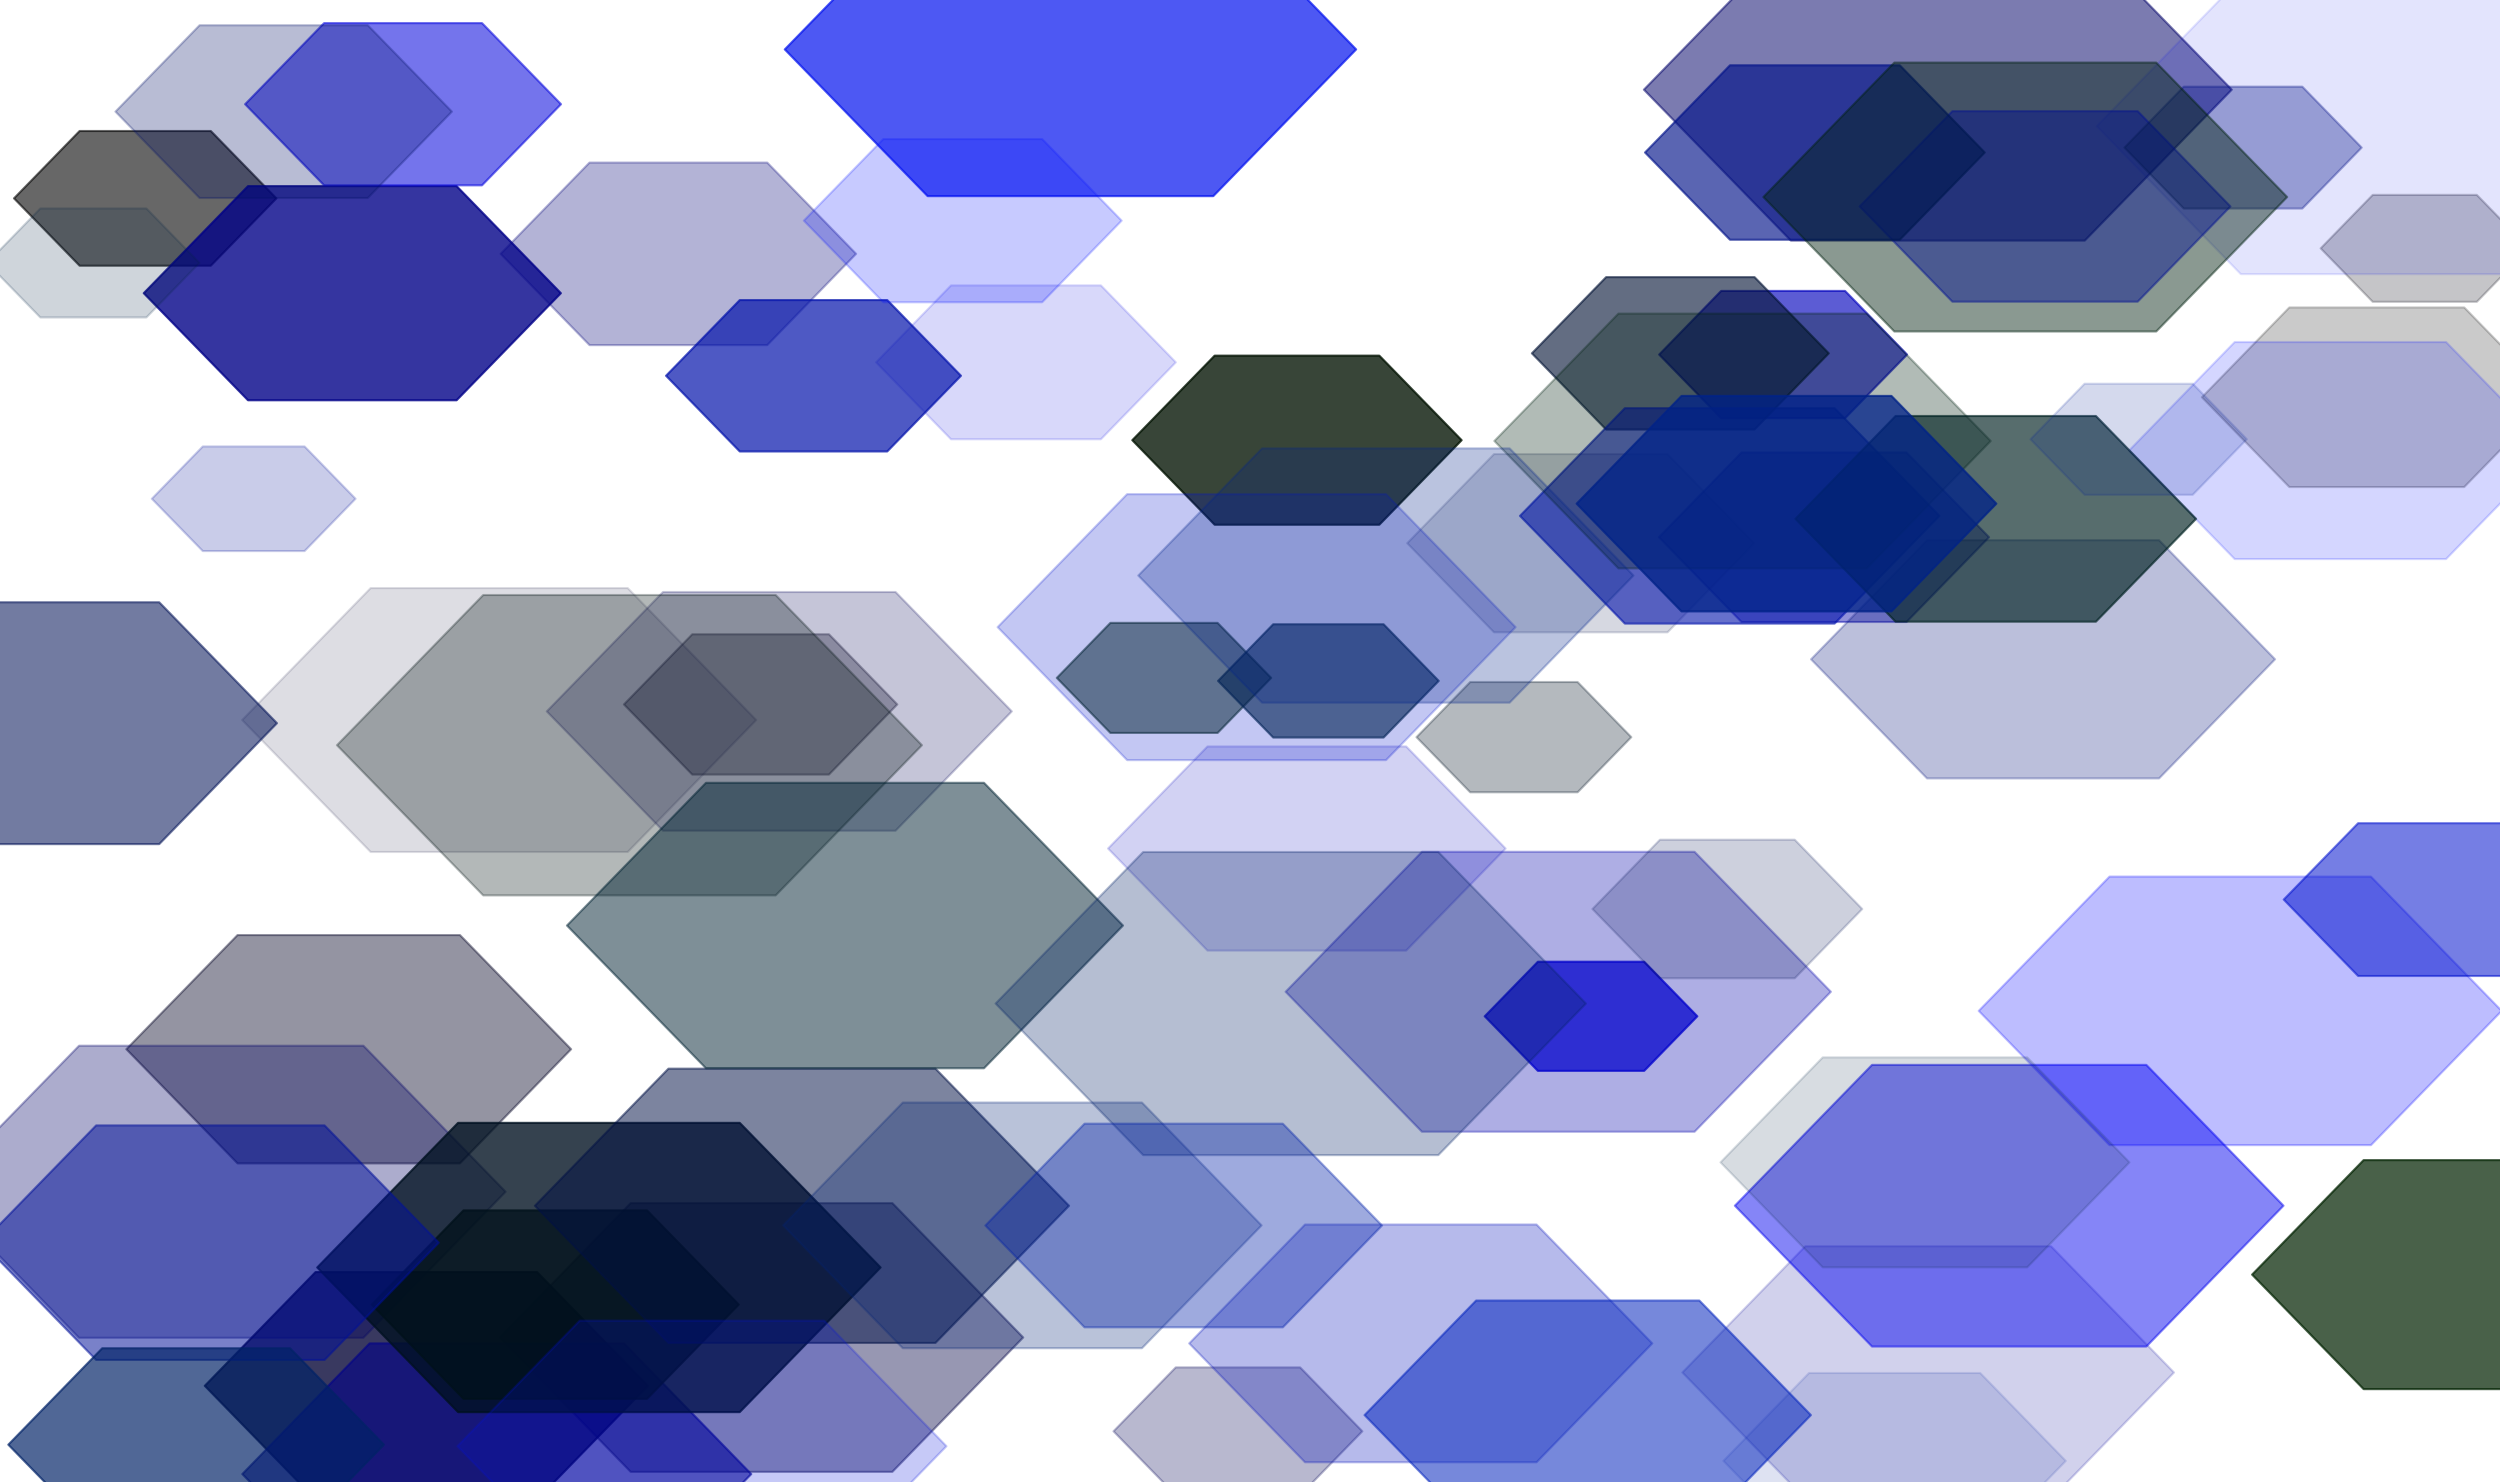 <?xml version="1.0" encoding="utf-8" standalone="no"?>
<!DOCTYPE svg PUBLIC "-//W3C//DTD SVG 1.1//EN"
  "http://www.w3.org/Graphics/SVG/1.1/DTD/svg11.dtd">
<svg xmlns:xlink="http://www.w3.org/1999/xlink" width="1166.4pt" height="691.56pt" viewBox="0 0 1166.4 691.56" xmlns="http://www.w3.org/2000/svg" version="1.1">
 <defs>
  <style type="text/css">*{stroke-linejoin: round; stroke-linecap: butt}</style>
 </defs>
 <g id="figure_1">
  <g id="patch_1">
   <path d="M 0 691.56 
L 1166.4 691.56 
L 1166.4 0 
L 0 0 
L 0 691.56 
z
" style="fill: none"/>
  </g>
  <g id="axes_1">
   <g id="patch_2">
    <path d="M 1190.518 185.342 
L 1149.716 143.441 
L 1068.111 143.441 
L 1027.308 185.342 
L 1068.111 227.244 
L 1149.716 227.244 
z
" clip-path="url(#p2e006cf09f)" style="opacity: 0.209; stroke: #000000; stroke-linejoin: miter"/>
   </g>
   <g id="patch_3">
    <path d="M 128.961 92.547 
L 98.355 61.117 
L 37.143 61.117 
L 6.537 92.547 
L 37.143 123.978 
L 98.355 123.978 
z
" clip-path="url(#p2e006cf09f)" style="opacity: 0.596; stroke: #000000; stroke-linejoin: miter"/>
   </g>
   <g id="patch_4">
    <path d="M 1179.88 115.876 
L 1155.591 90.933 
L 1107.014 90.933 
L 1082.726 115.876 
L 1107.014 140.819 
L 1155.591 140.819 
z
" clip-path="url(#p2e006cf09f)" style="fill: #000011; opacity: 0.227; stroke: #000011; stroke-linejoin: miter"/>
   </g>
   <g id="patch_5">
    <path d="M 418.638 328.659 
L 386.753 295.916 
L 322.983 295.916 
L 291.098 328.659 
L 322.983 361.403 
L 386.753 361.403 
z
" clip-path="url(#p2e006cf09f)" style="fill: #000011; opacity: 0.304; stroke: #000011; stroke-linejoin: miter"/>
   </g>
   <g id="patch_6">
    <path d="M 266.455 489.524 
L 214.58 436.253 
L 110.831 436.253 
L 58.956 489.524 
L 110.831 542.796 
L 214.58 542.796 
z
" clip-path="url(#p2e006cf09f)" style="fill: #000022; opacity: 0.419; stroke: #000022; stroke-linejoin: miter"/>
   </g>
   <g id="patch_7">
    <path d="M 352.822 335.936 
L 292.861 274.36 
L 172.938 274.36 
L 112.977 335.936 
L 172.938 397.512 
L 292.861 397.512 
z
" clip-path="url(#p2e006cf09f)" style="fill: #000033; opacity: 0.133; stroke: #000033; stroke-linejoin: miter"/>
   </g>
   <g id="patch_8">
    <path d="M 302.247 646.573 
L 250.573 593.507 
L 147.226 593.507 
L 95.552 646.573 
L 147.226 699.638 
L 250.573 699.638 
z
" clip-path="url(#p2e006cf09f)" style="fill: #000033; opacity: 0.776; stroke: #000033; stroke-linejoin: miter"/>
   </g>
   <g id="patch_9">
    <path d="M 477.391 624.014 
L 416.346 561.325 
L 294.257 561.325 
L 233.212 624.014 
L 294.257 686.703 
L 416.346 686.703 
z
" clip-path="url(#p2e006cf09f)" style="fill: #000044; opacity: 0.408; stroke: #000044; stroke-linejoin: miter"/>
   </g>
   <g id="patch_10">
    <path d="M 635.618 667.778 
L 606.596 637.975 
L 548.553 637.975 
L 519.531 667.778 
L 548.553 697.582 
L 606.596 697.582 
z
" clip-path="url(#p2e006cf09f)" style="fill: #000055; opacity: 0.281; stroke: #000055; stroke-linejoin: miter"/>
   </g>
   <g id="patch_11">
    <path d="M 472.057 331.902 
L 417.818 276.202 
L 309.341 276.202 
L 255.103 331.902 
L 309.341 387.601 
L 417.818 387.601 
z
" clip-path="url(#p2e006cf09f)" style="fill: #000055; opacity: 0.229; stroke: #000055; stroke-linejoin: miter"/>
   </g>
   <g id="patch_12">
    <path d="M 1041.245 41.84 
L 972.68 -28.572 
L 835.55 -28.572 
L 766.985 41.84 
L 835.55 112.252 
L 972.68 112.252 
z
" clip-path="url(#p2e006cf09f)" style="fill: #000066; opacity: 0.519; stroke: #000066; stroke-linejoin: miter"/>
   </g>
   <g id="patch_13">
    <path d="M 235.896 556.026 
L 169.557 487.9 
L 36.879 487.9 
L -29.46 556.026 
L 36.879 624.152 
L 169.557 624.152 
z
" clip-path="url(#p2e006cf09f)" style="fill: #000066; opacity: 0.328; stroke: #000066; stroke-linejoin: miter"/>
   </g>
   <g id="patch_14">
    <path d="M 399.426 118.438 
L 357.964 75.859 
L 275.039 75.859 
L 233.577 118.438 
L 275.039 161.017 
L 357.964 161.017 
z
" clip-path="url(#p2e006cf09f)" style="fill: #000077; opacity: 0.297; stroke: #000077; stroke-linejoin: miter"/>
   </g>
   <g id="patch_15">
    <path d="M 261.67 136.793 
L 213.022 86.834 
L 115.726 86.834 
L 67.078 136.793 
L 115.726 186.751 
L 213.022 186.751 
z
" clip-path="url(#p2e006cf09f)" style="fill: #000088; opacity: 0.791; stroke: #000088; stroke-linejoin: miter"/>
   </g>
   <g id="patch_16">
    <path d="M 350.498 687.741 
L 291.14 626.784 
L 172.424 626.784 
L 113.066 687.741 
L 172.424 748.698 
L 291.14 748.698 
z
" clip-path="url(#p2e006cf09f)" style="fill: #000088; opacity: 0.595; stroke: #000088; stroke-linejoin: miter"/>
   </g>
   <g id="patch_17">
    <path d="M 1014.291 640.354 
L 956.95 581.469 
L 842.269 581.469 
L 784.929 640.354 
L 842.269 699.239 
L 956.95 699.239 
z
" clip-path="url(#p2e006cf09f)" style="fill: #000099; opacity: 0.181; stroke: #000099; stroke-linejoin: miter"/>
   </g>
   <g id="patch_18">
    <path d="M 854.209 462.724 
L 790.612 397.414 
L 663.418 397.414 
L 599.821 462.724 
L 663.418 528.034 
L 790.612 528.034 
z
" clip-path="url(#p2e006cf09f)" style="fill: #0000aa; opacity: 0.318; stroke: #0000aa; stroke-linejoin: miter"/>
   </g>
   <g id="patch_19">
    <path d="M 928.012 250.651 
L 889.512 211.114 
L 812.513 211.114 
L 774.013 250.651 
L 812.513 290.188 
L 889.512 290.188 
z
" clip-path="url(#p2e006cf09f)" style="fill: #0000aa; opacity: 0.431; stroke: #0000aa; stroke-linejoin: miter"/>
   </g>
   <g id="patch_20">
    <path d="M 889.744 165.431 
L 860.837 135.745 
L 803.021 135.745 
L 774.113 165.431 
L 803.021 195.118 
L 860.837 195.118 
z
" clip-path="url(#p2e006cf09f)" style="fill: #0000bb; opacity: 0.64; stroke: #0000bb; stroke-linejoin: miter"/>
   </g>
   <g id="patch_21">
    <path d="M 702.449 395.89 
L 656.082 348.274 
L 563.349 348.274 
L 516.983 395.89 
L 563.349 443.505 
L 656.082 443.505 
z
" clip-path="url(#p2e006cf09f)" style="fill: #0000bb; opacity: 0.176; stroke: #0000bb; stroke-linejoin: miter"/>
   </g>
   <g id="patch_22">
    <path d="M 791.898 474.164 
L 767.103 448.702 
L 717.515 448.702 
L 692.72 474.164 
L 717.515 499.626 
L 767.103 499.626 
z
" clip-path="url(#p2e006cf09f)" style="fill: #0000cc; opacity: 0.735; stroke: #0000cc; stroke-linejoin: miter"/>
   </g>
   <g id="patch_23">
    <path d="M 548.589 169.051 
L 513.63 133.15 
L 443.712 133.15 
L 408.753 169.051 
L 443.712 204.952 
L 513.63 204.952 
z
" clip-path="url(#p2e006cf09f)" style="fill: #0000dd; opacity: 0.154; stroke: #0000dd; stroke-linejoin: miter"/>
   </g>
   <g id="patch_24">
    <path d="M 261.742 48.618 
L 224.895 10.779 
L 151.202 10.779 
L 114.355 48.618 
L 151.202 86.457 
L 224.895 86.457 
z
" clip-path="url(#p2e006cf09f)" style="fill: #0000dd; opacity: 0.543; stroke: #0000dd; stroke-linejoin: miter"/>
   </g>
   <g id="patch_25">
    <path d="M 1065.377 562.536 
L 1001.39 496.825 
L 873.416 496.825 
L 809.429 562.536 
L 873.416 628.246 
L 1001.39 628.246 
z
" clip-path="url(#p2e006cf09f)" style="fill: #0000ee; opacity: 0.478; stroke: #0000ee; stroke-linejoin: miter"/>
   </g>
   <g id="patch_26">
    <path d="M 1167.201 471.642 
L 1106.201 408.999 
L 984.201 408.999 
L 923.201 471.642 
L 984.201 534.284 
L 1106.201 534.284 
z
" clip-path="url(#p2e006cf09f)" style="fill: #0000ff; opacity: 0.26; stroke: #0000ff; stroke-linejoin: miter"/>
   </g>
   <g id="patch_27">
    <path d="M 1040.643 96.313 
L 997.388 51.893 
L 910.877 51.893 
L 867.622 96.313 
L 910.877 140.733 
L 997.388 140.733 
z
" clip-path="url(#p2e006cf09f)" style="fill: #0000ff; opacity: 0.458; stroke: #0000ff; stroke-linejoin: miter"/>
   </g>
   <g id="patch_28">
    <path d="M 344.672 608.666 
L 301.869 564.71 
L 216.264 564.71 
L 173.461 608.666 
L 216.264 652.622 
L 301.869 652.622 
z
" clip-path="url(#p2e006cf09f)" style="fill: #001100; opacity: 0.76; stroke: #001100; stroke-linejoin: miter"/>
   </g>
   <g id="patch_29">
    <path d="M 681.932 205.38 
L 643.525 165.938 
L 566.71 165.938 
L 528.303 205.38 
L 566.71 244.822 
L 643.525 244.822 
z
" clip-path="url(#p2e006cf09f)" style="fill: #001100; opacity: 0.78; stroke: #001100; stroke-linejoin: miter"/>
   </g>
   <g id="patch_30">
    <path d="M 430.143 347.683 
L 361.911 277.613 
L 225.447 277.613 
L 157.215 347.683 
L 225.447 417.753 
L 361.911 417.753 
z
" clip-path="url(#p2e006cf09f)" style="fill: #001111; opacity: 0.299; stroke: #001111; stroke-linejoin: miter"/>
   </g>
   <g id="patch_31">
    <path d="M 761.094 343.927 
L 736.045 318.204 
L 685.947 318.204 
L 660.898 343.927 
L 685.947 369.651 
L 736.045 369.651 
z
" clip-path="url(#p2e006cf09f)" style="fill: #001122; opacity: 0.295; stroke: #001122; stroke-linejoin: miter"/>
   </g>
   <g id="patch_32">
    <path d="M 410.833 591.357 
L 345.129 523.883 
L 213.721 523.883 
L 148.017 591.357 
L 213.721 658.83 
L 345.129 658.83 
z
" clip-path="url(#p2e006cf09f)" style="fill: #001122; opacity: 0.79; stroke: #001122; stroke-linejoin: miter"/>
   </g>
   <g id="patch_33">
    <path d="M 853.222 164.854 
L 818.6 129.3 
L 749.358 129.3 
L 714.736 164.854 
L 749.358 200.408 
L 818.6 200.408 
z
" clip-path="url(#p2e006cf09f)" style="fill: #001133; opacity: 0.61; stroke: #001133; stroke-linejoin: miter"/>
   </g>
   <g id="patch_34">
    <path d="M 818.496 253.436 
L 778.009 211.858 
L 697.034 211.858 
L 656.547 253.436 
L 697.034 295.014 
L 778.009 295.014 
z
" clip-path="url(#p2e006cf09f)" style="fill: #001144; opacity: 0.163; stroke: #001144; stroke-linejoin: miter"/>
   </g>
   <g id="patch_35">
    <path d="M 498.758 562.571 
L 436.458 498.593 
L 311.858 498.593 
L 249.558 562.571 
L 311.858 626.549 
L 436.458 626.549 
z
" clip-path="url(#p2e006cf09f)" style="fill: #001144; opacity: 0.514; stroke: #001144; stroke-linejoin: miter"/>
   </g>
   <g id="patch_36">
    <path d="M 129.229 337.417 
L 74.288 280.997 
L -35.592 280.997 
L -90.533 337.417 
L -35.592 393.837 
L 74.288 393.837 
z
" clip-path="url(#p2e006cf09f)" style="fill: #001155; opacity: 0.552; stroke: #001155; stroke-linejoin: miter"/>
   </g>
   <g id="patch_37">
    <path d="M 868.836 424.109 
L 837.373 391.799 
L 774.447 391.799 
L 742.983 424.109 
L 774.447 456.42 
L 837.373 456.42 
z
" clip-path="url(#p2e006cf09f)" style="fill: #001155; opacity: 0.196; stroke: #001155; stroke-linejoin: miter"/>
   </g>
   <g id="patch_38">
    <path d="M 210.837 52.079 
L 171.596 11.781 
L 93.115 11.781 
L 53.874 52.079 
L 93.115 92.377 
L 171.596 92.377 
z
" clip-path="url(#p2e006cf09f)" style="fill: #001166; opacity: 0.281; stroke: #001166; stroke-linejoin: miter"/>
   </g>
   <g id="patch_39">
    <path d="M 1061.448 307.605 
L 1007.328 252.027 
L 899.088 252.027 
L 844.968 307.605 
L 899.088 363.183 
L 1007.328 363.183 
z
" clip-path="url(#p2e006cf09f)" style="fill: #001177; opacity: 0.269; stroke: #001177; stroke-linejoin: miter"/>
   </g>
   <g id="patch_40">
    <path d="M 1101.856 68.867 
L 1074.184 40.45 
L 1018.841 40.45 
L 991.169 68.867 
L 1018.841 97.284 
L 1074.184 97.284 
z
" clip-path="url(#p2e006cf09f)" style="fill: #001177; opacity: 0.337; stroke: #001177; stroke-linejoin: miter"/>
   </g>
   <g id="patch_41">
    <path d="M 925.996 71.154 
L 886.375 30.467 
L 807.134 30.467 
L 767.513 71.154 
L 807.134 111.842 
L 886.375 111.842 
z
" clip-path="url(#p2e006cf09f)" style="fill: #001188; opacity: 0.646; stroke: #001188; stroke-linejoin: miter"/>
   </g>
   <g id="patch_42">
    <path d="M 204.706 579.784 
L 151.423 525.066 
L 44.858 525.066 
L -8.424 579.784 
L 44.858 634.502 
L 151.423 634.502 
z
" clip-path="url(#p2e006cf09f)" style="fill: #001199; opacity: 0.524; stroke: #001199; stroke-linejoin: miter"/>
   </g>
   <g id="patch_43">
    <path d="M 165.871 232.709 
L 142.114 208.312 
L 94.599 208.312 
L 70.842 232.709 
L 94.599 257.106 
L 142.114 257.106 
z
" clip-path="url(#p2e006cf09f)" style="fill: #001199; opacity: 0.213; stroke: #001199; stroke-linejoin: miter"/>
   </g>
   <g id="patch_44">
    <path d="M 904.886 240.69 
L 855.956 190.442 
L 758.097 190.442 
L 709.167 240.69 
L 758.097 290.937 
L 855.956 290.937 
z
" clip-path="url(#p2e006cf09f)" style="fill: #0011aa; opacity: 0.599; stroke: #0011aa; stroke-linejoin: miter"/>
   </g>
   <g id="patch_45">
    <path d="M 448.34 175.316 
L 413.943 139.993 
L 345.149 139.993 
L 310.752 175.316 
L 345.149 210.64 
L 413.943 210.64 
z
" clip-path="url(#p2e006cf09f)" style="fill: #0011aa; opacity: 0.694; stroke: #0011aa; stroke-linejoin: miter"/>
   </g>
   <g id="patch_46">
    <path d="M 770.894 626.778 
L 716.885 571.314 
L 608.866 571.314 
L 554.856 626.778 
L 608.866 682.243 
L 716.885 682.243 
z
" clip-path="url(#p2e006cf09f)" style="fill: #0011bb; opacity: 0.286; stroke: #0011bb; stroke-linejoin: miter"/>
   </g>
   <g id="patch_47">
    <path d="M 1204.343 419.709 
L 1169.631 384.063 
L 1100.208 384.063 
L 1065.496 419.709 
L 1100.208 455.356 
L 1169.631 455.356 
z
" clip-path="url(#p2e006cf09f)" style="fill: #0011cc; opacity: 0.542; stroke: #0011cc; stroke-linejoin: miter"/>
   </g>
   <g id="patch_48">
    <path d="M 707.097 292.596 
L 646.687 230.558 
L 525.865 230.558 
L 465.454 292.596 
L 525.865 354.634 
L 646.687 354.634 
z
" clip-path="url(#p2e006cf09f)" style="fill: #0011cc; opacity: 0.237; stroke: #0011cc; stroke-linejoin: miter"/>
   </g>
   <g id="patch_49">
    <path d="M 441.562 674.744 
L 384.528 616.173 
L 270.458 616.173 
L 213.423 674.744 
L 270.458 733.315 
L 384.528 733.315 
z
" clip-path="url(#p2e006cf09f)" style="fill: #0011dd; opacity: 0.224; stroke: #0011dd; stroke-linejoin: miter"/>
   </g>
   <g id="patch_50">
    <path d="M 1247.074 58.876 
L 1179.868 -10.14 
L 1045.456 -10.14 
L 978.25 58.876 
L 1045.456 127.893 
L 1179.868 127.893 
z
" clip-path="url(#p2e006cf09f)" style="fill: #0011ee; opacity: 0.111; stroke: #0011ee; stroke-linejoin: miter"/>
   </g>
   <g id="patch_51">
    <path d="M 632.713 23.06 
L 566.074 -45.374 
L 432.794 -45.374 
L 366.155 23.06 
L 432.794 91.495 
L 566.074 91.495 
z
" clip-path="url(#p2e006cf09f)" style="fill: #0011ee; opacity: 0.697; stroke: #0011ee; stroke-linejoin: miter"/>
   </g>
   <g id="patch_52">
    <path d="M 523.31 102.948 
L 486.244 64.884 
L 412.112 64.884 
L 375.046 102.948 
L 412.112 141.012 
L 486.244 141.012 
z
" clip-path="url(#p2e006cf09f)" style="fill: #0011ff; opacity: 0.219; stroke: #0011ff; stroke-linejoin: miter"/>
   </g>
   <g id="patch_53">
    <path d="M 1190.543 210.214 
L 1141.237 159.579 
L 1042.625 159.579 
L 993.319 210.214 
L 1042.625 260.848 
L 1141.237 260.848 
z
" clip-path="url(#p2e006cf09f)" style="fill: #0011ff; opacity: 0.168; stroke: #0011ff; stroke-linejoin: miter"/>
   </g>
   <g id="patch_54">
    <path d="M 1258.842 594.683 
L 1206.821 541.261 
L 1102.777 541.261 
L 1050.755 594.683 
L 1102.777 648.106 
L 1206.821 648.106 
z
" clip-path="url(#p2e006cf09f)" style="fill: #002200; opacity: 0.714; stroke: #002200; stroke-linejoin: miter"/>
   </g>
   <g id="patch_55">
    <path d="M 928.778 205.75 
L 870.888 146.302 
L 755.11 146.302 
L 697.221 205.75 
L 755.11 265.199 
L 870.888 265.199 
z
" clip-path="url(#p2e006cf09f)" style="fill: #002211; opacity: 0.306; stroke: #002211; stroke-linejoin: miter"/>
   </g>
   <g id="patch_56">
    <path d="M 1067.095 91.927 
L 1006.006 29.192 
L 883.827 29.192 
L 822.737 91.927 
L 883.827 154.662 
L 1006.006 154.662 
z
" clip-path="url(#p2e006cf09f)" style="fill: #002211; opacity: 0.458; stroke: #002211; stroke-linejoin: miter"/>
   </g>
   <g id="patch_57">
    <path d="M 1024.585 242.071 
L 977.858 194.086 
L 884.405 194.086 
L 837.678 242.071 
L 884.405 290.056 
L 977.858 290.056 
z
" clip-path="url(#p2e006cf09f)" style="fill: #002222; opacity: 0.657; stroke: #002222; stroke-linejoin: miter"/>
   </g>
   <g id="patch_58">
    <path d="M 523.942 431.822 
L 459.09 365.223 
L 329.385 365.223 
L 264.533 431.822 
L 329.385 498.421 
L 459.09 498.421 
z
" clip-path="url(#p2e006cf09f)" style="fill: #002233; opacity: 0.505; stroke: #002233; stroke-linejoin: miter"/>
   </g>
   <g id="patch_59">
    <path d="M 593.083 316.289 
L 568.078 290.61 
L 518.069 290.61 
L 493.064 316.289 
L 518.069 341.967 
L 568.078 341.967 
z
" clip-path="url(#p2e006cf09f)" style="fill: #002233; opacity: 0.514; stroke: #002233; stroke-linejoin: miter"/>
   </g>
   <g id="patch_60">
    <path d="M 93.065 122.682 
L 68.314 97.265 
L 18.812 97.265 
L -5.939 122.682 
L 18.812 148.1 
L 68.314 148.1 
z
" clip-path="url(#p2e006cf09f)" style="fill: #002244; opacity: 0.189; stroke: #002244; stroke-linejoin: miter"/>
   </g>
   <g id="patch_61">
    <path d="M 993.508 542.307 
L 945.814 493.328 
L 850.427 493.328 
L 802.733 542.307 
L 850.427 591.285 
L 945.814 591.285 
z
" clip-path="url(#p2e006cf09f)" style="fill: #002244; opacity: 0.16; stroke: #002244; stroke-linejoin: miter"/>
   </g>
   <g id="patch_62">
    <path d="M 671.251 317.678 
L 645.511 291.246 
L 594.033 291.246 
L 568.294 317.678 
L 594.033 344.111 
L 645.511 344.111 
z
" clip-path="url(#p2e006cf09f)" style="fill: #002255; opacity: 0.608; stroke: #002255; stroke-linejoin: miter"/>
   </g>
   <g id="patch_63">
    <path d="M 739.927 468.216 
L 671.07 397.504 
L 533.355 397.504 
L 464.498 468.216 
L 533.355 538.928 
L 671.07 538.928 
z
" clip-path="url(#p2e006cf09f)" style="fill: #002266; opacity: 0.29; stroke: #002266; stroke-linejoin: miter"/>
   </g>
   <g id="patch_64">
    <path d="M 179.129 674.028 
L 135.32 629.04 
L 47.703 629.04 
L 3.894 674.028 
L 47.703 719.017 
L 135.32 719.017 
z
" clip-path="url(#p2e006cf09f)" style="fill: #002266; opacity: 0.685; stroke: #002266; stroke-linejoin: miter"/>
   </g>
   <g id="patch_65">
    <path d="M 588.601 571.717 
L 532.802 514.414 
L 421.203 514.414 
L 365.404 571.717 
L 421.203 629.019 
L 532.802 629.019 
z
" clip-path="url(#p2e006cf09f)" style="fill: #002277; opacity: 0.275; stroke: #002277; stroke-linejoin: miter"/>
   </g>
   <g id="patch_66">
    <path d="M 931.41 234.994 
L 882.457 184.723 
L 784.552 184.723 
L 735.599 234.994 
L 784.552 285.265 
L 882.457 285.265 
z
" clip-path="url(#p2e006cf09f)" style="fill: #002288; opacity: 0.768; stroke: #002288; stroke-linejoin: miter"/>
   </g>
   <g id="patch_67">
    <path d="M 762.109 268.518 
L 704.354 209.207 
L 588.843 209.207 
L 531.088 268.518 
L 588.843 327.829 
L 704.354 327.829 
z
" clip-path="url(#p2e006cf09f)" style="fill: #002288; opacity: 0.273; stroke: #002288; stroke-linejoin: miter"/>
   </g>
   <g id="patch_68">
    <path d="M 963.824 681.606 
L 923.888 640.594 
L 844.015 640.594 
L 804.079 681.606 
L 844.015 722.618 
L 923.888 722.618 
z
" clip-path="url(#p2e006cf09f)" style="fill: #002299; opacity: 0.132; stroke: #002299; stroke-linejoin: miter"/>
   </g>
   <g id="patch_69">
    <path d="M 1048.266 204.938 
L 1023.037 179.031 
L 972.581 179.031 
L 947.353 204.938 
L 972.581 230.846 
L 1023.037 230.846 
z
" clip-path="url(#p2e006cf09f)" style="fill: #002299; opacity: 0.168; stroke: #002299; stroke-linejoin: miter"/>
   </g>
   <g id="patch_70">
    <path d="M 644.787 571.781 
L 598.522 524.27 
L 505.993 524.27 
L 459.728 571.781 
L 505.993 619.291 
L 598.522 619.291 
z
" clip-path="url(#p2e006cf09f)" style="fill: #0022aa; opacity: 0.379; stroke: #0022aa; stroke-linejoin: miter"/>
   </g>
   <g id="patch_71">
    <path d="M 844.895 660.23 
L 792.834 606.766 
L 688.712 606.766 
L 636.651 660.23 
L 688.712 713.693 
L 792.834 713.693 
z
" clip-path="url(#p2e006cf09f)" style="fill: #0022bb; opacity: 0.538; stroke: #0022bb; stroke-linejoin: miter"/>
   </g>
  </g>
 </g>
 <defs>
  <clipPath id="p2e006cf09f">
   <rect x="0" y="0" width="1166.4" height="691.56"/>
  </clipPath>
 </defs>
</svg>
